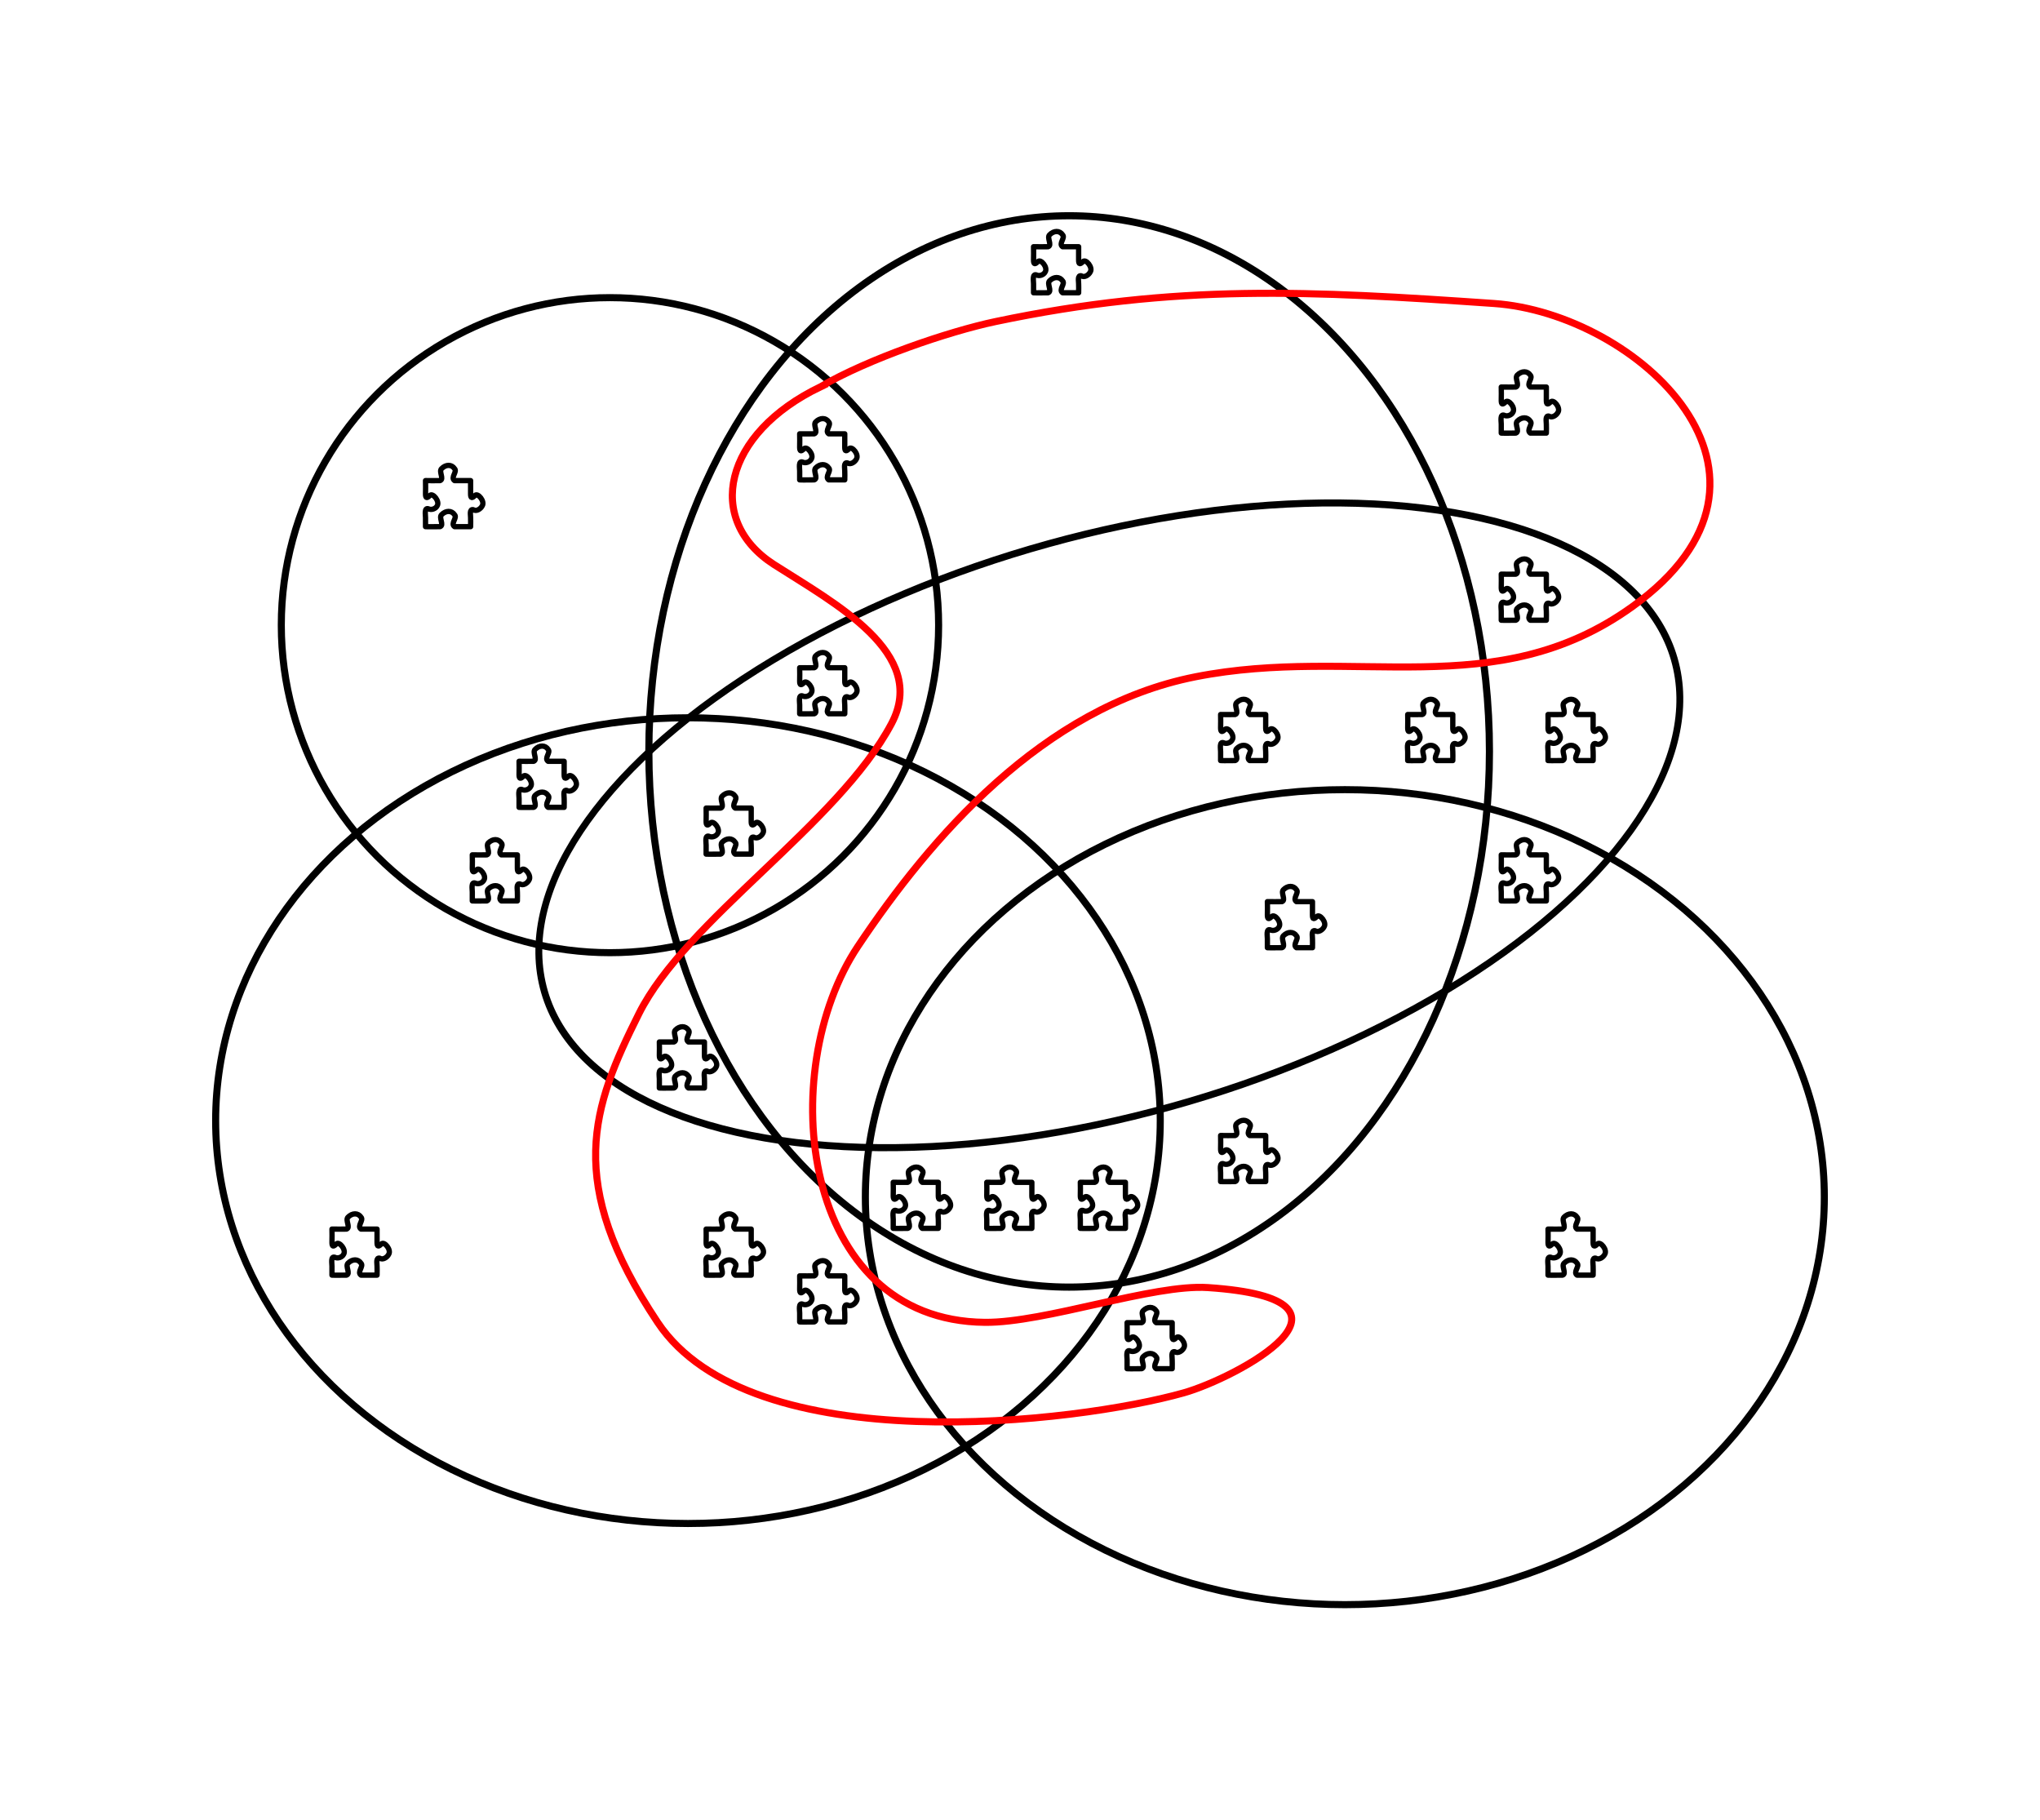 <?xml version="1.0" encoding="UTF-8" standalone="no"?>
<svg
   xmlns:dc="http://purl.org/dc/elements/1.1/"
   xmlns:cc="http://creativecommons.org/ns#"
   xmlns:rdf="http://www.w3.org/1999/02/22-rdf-syntax-ns#"
   xmlns:svg="http://www.w3.org/2000/svg"
   xmlns="http://www.w3.org/2000/svg"
   xmlns:sodipodi="http://sodipodi.sourceforge.net/DTD/sodipodi-0.dtd"
   xmlns:inkscape="http://www.inkscape.org/namespaces/inkscape"
   width="461.607mm"
   height="411.839mm"
   viewBox="0 0 461.607 411.839"
   version="1.1"
   id="svg2993"
   inkscape:version="1.0 (4035a4fb49, 2020-05-01)"
   sodipodi:docname="circles-2.svg">
  <defs
     id="defs2987" />
  <sodipodi:namedview
     id="base"
     pagecolor="#ffffff"
     bordercolor="#666666"
     borderopacity="1.0"
     inkscape:pageopacity="0.0"
     inkscape:pageshadow="2"
     inkscape:zoom="0.30131237"
     inkscape:cx="4.2503114"
     inkscape:cy="1116.8337"
     inkscape:document-units="mm"
     inkscape:current-layer="layer1"
     inkscape:document-rotation="0"
     showgrid="false"
     fit-margin-top="48"
     fit-margin-right="48"
     fit-margin-left="48"
     fit-margin-bottom="48"
     inkscape:window-width="1274"
     inkscape:window-height="1041"
     inkscape:window-x="130"
     inkscape:window-y="0"
     inkscape:window-maximized="0" />
  <g
     inkscape:label="Layer 1"
     inkscape:groupmode="layer"
     id="layer1"
     transform="translate(-162.579,141.129)">
    <g
       id="g1673"
       transform="matrix(8,0,0,8,173.816,-339.374)">
      <ellipse
         ry="9.262"
         rx="9.296"
         cy="42.46"
         cx="15.848"
         id="path1155"
         style="fill:none;stroke:#000000;stroke-width:0.2;stroke-miterlimit:4;stroke-dasharray:none;stroke-opacity:1" />
      <ellipse
         style="fill:none;stroke:#000000;stroke-width:0.2;stroke-miterlimit:4;stroke-dasharray:none;stroke-opacity:1"
         id="path1155-6"
         cx="18.054"
         cy="56.472"
         rx="13.359"
         ry="11.393" />
      <ellipse
         transform="matrix(0.964,-0.267,0.212,0.977,0,0)"
         ry="8.148"
         rx="16.643"
         cy="54.476"
         cx="19.112"
         id="path1155-6-2"
         style="fill:none;stroke:#000000;stroke-width:0.197;stroke-miterlimit:4;stroke-dasharray:none;stroke-opacity:1" />
      <ellipse
         style="fill:none;stroke:#000000;stroke-width:0.202;stroke-miterlimit:4;stroke-dasharray:none;stroke-opacity:1"
         id="path1155-6-2-2"
         cx="28.836"
         cy="46.031"
         rx="11.888"
         ry="15.149" />
      <ellipse
         style="fill:none;stroke:#000000;stroke-width:0.2;stroke-miterlimit:4;stroke-dasharray:none;stroke-opacity:1"
         id="path1155-6-2-8"
         cx="36.634"
         cy="58.636"
         rx="13.562"
         ry="11.524" />
      <path
         sodipodi:nodetypes="ssssssssssssscs"
         d="m 21.805,35.719 c -2.755,1.323 -3.281,3.765 -1.317,5.026 1.712,1.099 4.381,2.504 3.324,4.499 -1.5,2.832 -5.821,5.556 -7.144,8.202 -1.323,2.646 -2.117,4.763 0.529,8.731 2.646,3.969 11.891,2.838 14.883,1.992 1.471,-0.416 5.664,-2.643 0.68,-2.976 -1.546,-0.103 -4.607,0.998 -6.303,0.983 -5.219,-0.044 -5.958,-7.098 -3.594,-10.636 2.033,-3.043 5.206,-6.763 9.547,-7.62 4.525,-0.893 8.479,0.802 12.356,-1.984 5.164,-3.71 0.117,-8.295 -3.917,-8.573 -5.172,-0.357 -8.97,-0.566 -14.098,0.512 -1.32,0.278 -3.604,1.056 -4.948,1.843 0,0 1e-6,1e-5 -3e-6,1.2e-5 z"
         style="fill:none;stroke:#ff0000;stroke-width:0.2;stroke-linecap:butt;stroke-linejoin:miter;stroke-miterlimit:4;stroke-dasharray:none;stroke-opacity:1"
         id="path1375" />
      <path
         d="m 27.829,31.758 c 0.165,0 0.256,0.004 0.411,0 0.123,-0.042 -0.041,-0.252 0.041,-0.336 0.123,-0.126 0.288,-0.126 0.37,0 0.082,0.084 -0.123,0.252 0,0.336 0.082,0 0.371,-0.002 0.453,0 v 0.378 c 0,0.126 0.041,0.126 0.123,0.042 0.082,-0.084 0.288,0.168 0.206,0.294 -0.042,0.085 -0.165,0.168 -0.253,0.109 -0.117,-0.025 -0.074,0.151 -0.076,0.227 0.005,0.095 0,0.126 0,0.252 h -0.453 c -0.123,-0.084 0.082,-0.252 0,-0.336 -0.082,-0.126 -0.247,-0.126 -0.37,0 -0.082,0.084 0.082,0.294 -0.041,0.336 -0.131,-0.001 -0.281,0.006 -0.411,0 v -0.252 c 0,-0.084 -0.041,-0.294 0.082,-0.252 0.082,0.042 0.206,0 0.247,-0.084 0.082,-0.126 -0.123,-0.378 -0.206,-0.294 -0.082,0.084 -0.123,0.084 -0.123,-0.042 0,-0.126 0.006,-0.26 0,-0.378 z"
         style="fill:none;stroke:#000000;stroke-width:0.15;stroke-linecap:square;stroke-linejoin:round;stroke-miterlimit:4;stroke-dasharray:none;stroke-opacity:1"
         id="path1405-9-1-2"
         sodipodi:nodetypes="ccccccccccccccccccccccc" />
      <path
         d="m 10.631,38.372 c 0.165,0 0.256,0.004 0.411,0 0.123,-0.042 -0.041,-0.252 0.041,-0.336 0.123,-0.126 0.288,-0.126 0.37,0 0.082,0.084 -0.123,0.252 0,0.336 0.082,0 0.371,-0.002 0.453,0 v 0.378 c 0,0.126 0.041,0.126 0.123,0.042 0.082,-0.084 0.288,0.168 0.206,0.294 -0.042,0.085 -0.165,0.168 -0.253,0.109 -0.117,-0.025 -0.074,0.151 -0.076,0.227 0.005,0.095 0,0.126 0,0.252 h -0.453 c -0.123,-0.084 0.082,-0.252 0,-0.336 -0.082,-0.126 -0.247,-0.126 -0.37,0 -0.082,0.084 0.082,0.294 -0.041,0.336 -0.131,-0.001 -0.281,0.006 -0.411,0 v -0.252 c 0,-0.084 -0.041,-0.294 0.082,-0.252 0.082,0.042 0.206,0 0.247,-0.084 0.082,-0.126 -0.123,-0.378 -0.206,-0.294 -0.082,0.084 -0.123,0.084 -0.123,-0.042 0,-0.126 0.006,-0.26 0,-0.378 z"
         style="fill:none;stroke:#000000;stroke-width:0.15;stroke-linecap:square;stroke-linejoin:round;stroke-miterlimit:4;stroke-dasharray:none;stroke-opacity:1"
         id="path1405-9-1-0"
         sodipodi:nodetypes="ccccccccccccccccccccccc" />
      <path
         d="m 21.214,37.049 c 0.165,0 0.256,0.004 0.411,0 0.123,-0.042 -0.041,-0.252 0.041,-0.336 0.123,-0.126 0.288,-0.126 0.37,0 0.082,0.084 -0.123,0.252 0,0.336 0.082,0 0.371,-0.002 0.453,0 v 0.378 c 0,0.126 0.041,0.126 0.123,0.042 0.082,-0.084 0.288,0.168 0.206,0.294 -0.042,0.085 -0.165,0.168 -0.253,0.109 -0.117,-0.025 -0.074,0.151 -0.076,0.227 0.005,0.095 0,0.126 0,0.252 h -0.453 c -0.123,-0.084 0.082,-0.252 0,-0.336 -0.082,-0.126 -0.247,-0.126 -0.37,0 -0.082,0.084 0.082,0.294 -0.041,0.336 -0.131,-0.001 -0.281,0.006 -0.411,0 V 38.1 c 0,-0.084 -0.041,-0.294 0.082,-0.252 0.082,0.042 0.206,0 0.247,-0.084 0.082,-0.126 -0.123,-0.378 -0.206,-0.294 -0.082,0.084 -0.123,0.084 -0.123,-0.042 0,-0.126 0.006,-0.26 0,-0.378 z"
         style="fill:none;stroke:#000000;stroke-width:0.15;stroke-linecap:square;stroke-linejoin:round;stroke-miterlimit:4;stroke-dasharray:none;stroke-opacity:1"
         id="path1405-9-1-4"
         sodipodi:nodetypes="ccccccccccccccccccccccc" />
      <path
         d="m 21.214,43.664 c 0.165,0 0.256,0.004 0.411,0 0.123,-0.042 -0.041,-0.252 0.041,-0.336 0.123,-0.126 0.288,-0.126 0.37,0 0.082,0.084 -0.123,0.252 0,0.336 0.082,0 0.371,-0.002 0.453,0 v 0.378 c 0,0.126 0.041,0.126 0.123,0.042 0.082,-0.084 0.288,0.168 0.206,0.294 -0.042,0.085 -0.165,0.168 -0.253,0.109 -0.117,-0.025 -0.074,0.151 -0.076,0.227 0.005,0.095 0,0.126 0,0.252 h -0.453 c -0.123,-0.084 0.082,-0.252 0,-0.336 -0.082,-0.126 -0.247,-0.126 -0.37,0 -0.082,0.084 0.082,0.294 -0.041,0.336 -0.131,-0.001 -0.281,0.006 -0.411,0 v -0.252 c 0,-0.084 -0.041,-0.294 0.082,-0.252 0.082,0.042 0.206,0 0.247,-0.084 0.082,-0.126 -0.123,-0.378 -0.206,-0.294 -0.082,0.084 -0.123,0.084 -0.123,-0.042 0,-0.126 0.006,-0.26 0,-0.378 z"
         style="fill:none;stroke:#000000;stroke-width:0.15;stroke-linecap:square;stroke-linejoin:round;stroke-miterlimit:4;stroke-dasharray:none;stroke-opacity:1"
         id="path1405-9-1-1"
         sodipodi:nodetypes="ccccccccccccccccccccccc" />
      <path
         d="m 18.568,47.633 c 0.165,0 0.256,0.004 0.411,0 0.123,-0.042 -0.041,-0.252 0.041,-0.336 0.123,-0.126 0.288,-0.126 0.37,0 0.082,0.084 -0.123,0.252 0,0.336 0.082,0 0.371,-0.002 0.453,0 v 0.378 c 0,0.126 0.041,0.126 0.123,0.042 0.082,-0.084 0.288,0.168 0.206,0.294 -0.042,0.085 -0.165,0.168 -0.253,0.109 -0.117,-0.025 -0.074,0.151 -0.076,0.227 0.005,0.095 0,0.126 0,0.252 h -0.453 c -0.123,-0.084 0.082,-0.252 0,-0.336 -0.082,-0.126 -0.247,-0.126 -0.37,0 -0.082,0.084 0.082,0.294 -0.041,0.336 -0.131,-0.001 -0.281,0.006 -0.411,0 v -0.252 c 0,-0.084 -0.041,-0.294 0.082,-0.252 0.082,0.042 0.206,0 0.247,-0.084 0.082,-0.126 -0.123,-0.378 -0.206,-0.294 -0.082,0.084 -0.123,0.084 -0.123,-0.042 0,-0.126 0.006,-0.26 0,-0.378 z"
         style="fill:none;stroke:#000000;stroke-width:0.15;stroke-linecap:square;stroke-linejoin:round;stroke-miterlimit:4;stroke-dasharray:none;stroke-opacity:1"
         id="path1405-9-1-43"
         sodipodi:nodetypes="ccccccccccccccccccccccc" />
      <path
         d="m 13.277,46.31 c 0.165,0 0.256,0.004 0.411,0 0.123,-0.042 -0.041,-0.252 0.041,-0.336 0.123,-0.126 0.288,-0.126 0.37,0 0.082,0.084 -0.123,0.252 0,0.336 0.082,0 0.371,-0.002 0.453,0 v 0.378 c 0,0.126 0.041,0.126 0.123,0.042 0.082,-0.084 0.288,0.168 0.206,0.294 -0.042,0.085 -0.165,0.168 -0.253,0.109 -0.117,-0.025 -0.074,0.151 -0.076,0.227 0.005,0.095 0,0.126 0,0.252 h -0.453 c -0.123,-0.084 0.082,-0.252 0,-0.336 -0.082,-0.126 -0.247,-0.126 -0.37,0 -0.082,0.084 0.082,0.294 -0.041,0.336 -0.131,-0.001 -0.281,0.006 -0.411,0 v -0.252 c 0,-0.084 -0.041,-0.294 0.082,-0.252 0.082,0.042 0.206,0 0.247,-0.084 0.082,-0.126 -0.123,-0.378 -0.206,-0.294 -0.082,0.084 -0.123,0.084 -0.123,-0.042 0,-0.126 0.006,-0.26 0,-0.378 z"
         style="fill:none;stroke:#000000;stroke-width:0.15;stroke-linecap:square;stroke-linejoin:round;stroke-miterlimit:4;stroke-dasharray:none;stroke-opacity:1"
         id="path1405-9-1-00"
         sodipodi:nodetypes="ccccccccccccccccccccccc" />
      <path
         d="m 11.954,48.956 c 0.165,0 0.256,0.004 0.411,0 0.123,-0.042 -0.041,-0.252 0.041,-0.336 0.123,-0.126 0.288,-0.126 0.37,0 0.082,0.084 -0.123,0.252 0,0.336 0.082,0 0.371,-0.002 0.453,0 v 0.378 c 0,0.126 0.041,0.126 0.123,0.042 0.082,-0.084 0.288,0.168 0.206,0.294 -0.042,0.085 -0.165,0.168 -0.253,0.109 -0.117,-0.025 -0.074,0.151 -0.076,0.227 0.005,0.095 0,0.126 0,0.252 h -0.453 c -0.123,-0.084 0.082,-0.252 0,-0.336 -0.082,-0.126 -0.247,-0.126 -0.37,0 -0.082,0.084 0.082,0.294 -0.041,0.336 -0.131,-0.001 -0.281,0.006 -0.411,0 V 50.006 c 0,-0.084 -0.041,-0.294 0.082,-0.252 0.082,0.042 0.206,0 0.247,-0.084 0.082,-0.126 -0.123,-0.378 -0.206,-0.294 -0.082,0.084 -0.123,0.084 -0.123,-0.042 0,-0.126 0.006,-0.26 0,-0.378 z"
         style="fill:none;stroke:#000000;stroke-width:0.15;stroke-linecap:square;stroke-linejoin:round;stroke-miterlimit:4;stroke-dasharray:none;stroke-opacity:1"
         id="path1405-9-1-41"
         sodipodi:nodetypes="ccccccccccccccccccccccc" />
      <path
         d="m 21.214,60.862 c 0.165,0 0.256,0.004 0.411,0 0.123,-0.042 -0.041,-0.252 0.041,-0.336 0.123,-0.126 0.288,-0.126 0.37,0 0.082,0.084 -0.123,0.252 0,0.336 0.082,0 0.371,-0.002 0.453,0 v 0.378 c 0,0.126 0.041,0.126 0.123,0.042 0.082,-0.084 0.288,0.168 0.206,0.294 -0.042,0.085 -0.165,0.168 -0.253,0.109 -0.117,-0.025 -0.074,0.151 -0.076,0.227 0.005,0.095 0,0.126 0,0.252 h -0.453 c -0.123,-0.084 0.082,-0.252 0,-0.336 -0.082,-0.126 -0.247,-0.126 -0.37,0 -0.082,0.084 0.082,0.294 -0.041,0.336 -0.131,-0.001 -0.281,0.006 -0.411,0 V 61.913 c 0,-0.084 -0.041,-0.294 0.082,-0.252 0.082,0.042 0.206,0 0.247,-0.084 0.082,-0.126 -0.123,-0.378 -0.206,-0.294 -0.082,0.084 -0.123,0.084 -0.123,-0.042 0,-0.126 0.006,-0.26 0,-0.378 z"
         style="fill:none;stroke:#000000;stroke-width:0.15;stroke-linecap:square;stroke-linejoin:round;stroke-miterlimit:4;stroke-dasharray:none;stroke-opacity:1"
         id="path1405-9-1-13"
         sodipodi:nodetypes="ccccccccccccccccccccccc" />
      <path
         d="m 23.86,58.216 c 0.165,0 0.256,0.004 0.411,0 0.123,-0.042 -0.041,-0.252 0.041,-0.336 0.123,-0.126 0.288,-0.126 0.37,0 0.082,0.084 -0.123,0.252 0,0.336 0.082,0 0.371,-0.002 0.453,0 v 0.378 c 0,0.126 0.041,0.126 0.123,0.042 0.082,-0.084 0.288,0.168 0.206,0.294 -0.042,0.085 -0.165,0.168 -0.253,0.109 -0.117,-0.025 -0.074,0.151 -0.076,0.227 0.005,0.095 0,0.126 0,0.252 h -0.453 c -0.123,-0.084 0.082,-0.252 0,-0.336 -0.082,-0.126 -0.247,-0.126 -0.37,0 -0.082,0.084 0.082,0.294 -0.041,0.336 -0.131,-0.001 -0.281,0.006 -0.411,0 v -0.252 c 0,-0.084 -0.041,-0.294 0.082,-0.252 0.082,0.042 0.206,0 0.247,-0.084 0.082,-0.126 -0.123,-0.378 -0.206,-0.294 -0.082,0.084 -0.123,0.084 -0.123,-0.042 0,-0.126 0.006,-0.26 0,-0.378 z"
         style="fill:none;stroke:#000000;stroke-width:0.15;stroke-linecap:square;stroke-linejoin:round;stroke-miterlimit:4;stroke-dasharray:none;stroke-opacity:1"
         id="path1405-9-1-5"
         sodipodi:nodetypes="ccccccccccccccccccccccc" />
      <path
         d="m 26.506,58.216 c 0.165,0 0.256,0.004 0.411,0 0.123,-0.042 -0.041,-0.252 0.041,-0.336 0.123,-0.126 0.288,-0.126 0.37,0 0.082,0.084 -0.123,0.252 0,0.336 0.082,0 0.371,-0.002 0.453,0 v 0.378 c 0,0.126 0.041,0.126 0.123,0.042 0.082,-0.084 0.288,0.168 0.206,0.294 -0.042,0.085 -0.165,0.168 -0.253,0.109 -0.117,-0.025 -0.074,0.151 -0.076,0.227 0.005,0.095 0,0.126 0,0.252 h -0.453 c -0.123,-0.084 0.082,-0.252 0,-0.336 -0.082,-0.126 -0.247,-0.126 -0.37,0 -0.082,0.084 0.082,0.294 -0.041,0.336 -0.131,-0.001 -0.281,0.006 -0.411,0 v -0.252 c 0,-0.084 -0.041,-0.294 0.082,-0.252 0.082,0.042 0.206,0 0.247,-0.084 0.082,-0.126 -0.123,-0.378 -0.206,-0.294 -0.082,0.084 -0.123,0.084 -0.123,-0.042 0,-0.126 0.006,-0.26 0,-0.378 z"
         style="fill:none;stroke:#000000;stroke-width:0.15;stroke-linecap:square;stroke-linejoin:round;stroke-miterlimit:4;stroke-dasharray:none;stroke-opacity:1"
         id="path1405-9-1-77"
         sodipodi:nodetypes="ccccccccccccccccccccccc" />
      <path
         d="m 29.152,58.216 c 0.165,0 0.256,0.004 0.411,0 0.123,-0.042 -0.041,-0.252 0.041,-0.336 0.123,-0.126 0.288,-0.126 0.37,0 0.082,0.084 -0.123,0.252 0,0.336 0.082,0 0.371,-0.002 0.453,0 v 0.378 c 0,0.126 0.041,0.126 0.123,0.042 0.082,-0.084 0.288,0.168 0.206,0.294 -0.042,0.085 -0.165,0.168 -0.253,0.109 -0.117,-0.025 -0.074,0.151 -0.076,0.227 0.005,0.095 0,0.126 0,0.252 h -0.453 c -0.123,-0.084 0.082,-0.252 0,-0.336 -0.082,-0.126 -0.247,-0.126 -0.37,0 -0.082,0.084 0.082,0.294 -0.041,0.336 -0.131,-0.001 -0.281,0.006 -0.411,0 v -0.252 c 0,-0.084 -0.041,-0.294 0.082,-0.252 0.082,0.042 0.206,0 0.247,-0.084 0.082,-0.126 -0.123,-0.378 -0.206,-0.294 -0.082,0.084 -0.123,0.084 -0.123,-0.042 0,-0.126 0.006,-0.26 0,-0.378 z"
         style="fill:none;stroke:#000000;stroke-width:0.15;stroke-linecap:square;stroke-linejoin:round;stroke-miterlimit:4;stroke-dasharray:none;stroke-opacity:1"
         id="path1405-9-1-53"
         sodipodi:nodetypes="ccccccccccccccccccccccc" />
      <path
         d="m 30.475,62.185 c 0.165,0 0.256,0.004 0.411,0 0.123,-0.042 -0.041,-0.252 0.041,-0.336 0.123,-0.126 0.288,-0.126 0.37,0 0.082,0.084 -0.123,0.252 0,0.336 0.082,0 0.371,-0.002 0.453,0 v 0.378 c 0,0.126 0.041,0.126 0.123,0.042 0.082,-0.084 0.288,0.168 0.206,0.294 -0.042,0.085 -0.165,0.168 -0.253,0.109 -0.117,-0.025 -0.074,0.151 -0.076,0.227 0.005,0.095 0,0.126 0,0.252 h -0.453 c -0.123,-0.084 0.082,-0.252 0,-0.336 -0.082,-0.126 -0.247,-0.126 -0.37,0 -0.082,0.084 0.082,0.294 -0.041,0.336 -0.131,-0.001 -0.281,0.006 -0.411,0 v -0.252 c 0,-0.084 -0.041,-0.294 0.082,-0.252 0.082,0.042 0.206,0 0.247,-0.084 0.082,-0.126 -0.123,-0.378 -0.206,-0.294 -0.082,0.084 -0.123,0.084 -0.123,-0.042 0,-0.126 0.006,-0.26 0,-0.378 z"
         style="fill:none;stroke:#000000;stroke-width:0.15;stroke-linecap:square;stroke-linejoin:round;stroke-miterlimit:4;stroke-dasharray:none;stroke-opacity:1"
         id="path1405-9-1-6"
         sodipodi:nodetypes="ccccccccccccccccccccccc" />
      <path
         d="m 42.381,59.539 c 0.165,0 0.256,0.004 0.411,0 0.123,-0.042 -0.041,-0.252 0.041,-0.336 0.123,-0.126 0.288,-0.126 0.37,0 0.082,0.084 -0.123,0.252 0,0.336 0.082,0 0.371,-0.002 0.453,0 v 0.378 c 0,0.126 0.041,0.126 0.123,0.042 0.082,-0.084 0.288,0.168 0.206,0.294 -0.042,0.085 -0.165,0.168 -0.253,0.109 -0.117,-0.025 -0.074,0.151 -0.076,0.227 0.005,0.095 0,0.126 0,0.252 h -0.453 c -0.123,-0.084 0.082,-0.252 0,-0.336 -0.082,-0.126 -0.247,-0.126 -0.37,0 -0.082,0.084 0.082,0.294 -0.041,0.336 -0.131,-0.001 -0.281,0.006 -0.411,0 v -0.252 c 0,-0.084 -0.041,-0.294 0.082,-0.252 0.082,0.042 0.206,0 0.247,-0.084 0.082,-0.126 -0.123,-0.378 -0.206,-0.294 -0.082,0.084 -0.123,0.084 -0.123,-0.042 0,-0.126 0.006,-0.26 0,-0.378 z"
         style="fill:none;stroke:#000000;stroke-width:0.15;stroke-linecap:square;stroke-linejoin:round;stroke-miterlimit:4;stroke-dasharray:none;stroke-opacity:1"
         id="path1405-9-1-3"
         sodipodi:nodetypes="ccccccccccccccccccccccc" />
      <path
         d="m 33.12,56.893 c 0.165,0 0.256,0.004 0.411,0 0.123,-0.042 -0.041,-0.252 0.041,-0.336 0.123,-0.126 0.288,-0.126 0.37,0 0.082,0.084 -0.123,0.252 0,0.336 0.082,0 0.371,-0.002 0.453,0 v 0.378 c 0,0.126 0.041,0.126 0.123,0.042 0.082,-0.084 0.288,0.168 0.206,0.294 -0.042,0.085 -0.165,0.168 -0.253,0.109 -0.117,-0.025 -0.074,0.151 -0.076,0.227 0.005,0.095 0,0.126 0,0.252 h -0.453 c -0.123,-0.084 0.082,-0.252 0,-0.336 -0.082,-0.126 -0.247,-0.126 -0.37,0 -0.082,0.084 0.082,0.294 -0.041,0.336 -0.131,-0.001 -0.281,0.006 -0.411,0 V 57.944 c 0,-0.084 -0.041,-0.294 0.082,-0.252 0.082,0.042 0.206,0 0.247,-0.084 0.082,-0.126 -0.123,-0.378 -0.206,-0.294 -0.082,0.084 -0.123,0.084 -0.123,-0.042 0,-0.126 0.006,-0.26 0,-0.378 z"
         style="fill:none;stroke:#000000;stroke-width:0.15;stroke-linecap:square;stroke-linejoin:round;stroke-miterlimit:4;stroke-dasharray:none;stroke-opacity:1"
         id="path1405-9-1-57"
         sodipodi:nodetypes="ccccccccccccccccccccccc" />
      <path
         d="m 7.985,59.539 c 0.165,0 0.256,0.004 0.411,0 0.123,-0.042 -0.041,-0.252 0.041,-0.336 0.123,-0.126 0.288,-0.126 0.37,0 0.082,0.084 -0.123,0.252 0,0.336 0.082,0 0.371,-0.002 0.453,0 v 0.378 c 0,0.126 0.041,0.126 0.123,0.042 0.082,-0.084 0.288,0.168 0.206,0.294 -0.042,0.085 -0.165,0.168 -0.253,0.109 -0.117,-0.025 -0.074,0.151 -0.076,0.227 0.005,0.095 0,0.126 0,0.252 h -0.453 c -0.123,-0.084 0.082,-0.252 0,-0.336 -0.082,-0.126 -0.247,-0.126 -0.37,0 -0.082,0.084 0.082,0.294 -0.041,0.336 -0.131,-0.001 -0.281,0.006 -0.411,0 v -0.252 c 0,-0.084 -0.041,-0.294 0.082,-0.252 0.082,0.042 0.206,0 0.247,-0.084 0.082,-0.126 -0.123,-0.378 -0.206,-0.294 -0.082,0.084 -0.123,0.084 -0.123,-0.042 0,-0.126 0.006,-0.26 0,-0.378 z"
         style="fill:none;stroke:#000000;stroke-width:0.15;stroke-linecap:square;stroke-linejoin:round;stroke-miterlimit:4;stroke-dasharray:none;stroke-opacity:1"
         id="path1405-9-1-533"
         sodipodi:nodetypes="ccccccccccccccccccccccc" />
      <path
         d="m 34.443,50.279 c 0.165,0 0.256,0.004 0.411,0 0.123,-0.042 -0.041,-0.252 0.041,-0.336 0.123,-0.126 0.288,-0.126 0.37,0 0.082,0.084 -0.123,0.252 0,0.336 0.082,0 0.371,-0.002 0.453,0 v 0.378 c 0,0.126 0.041,0.126 0.123,0.042 0.082,-0.084 0.288,0.168 0.206,0.294 -0.042,0.085 -0.165,0.168 -0.253,0.109 -0.117,-0.025 -0.074,0.151 -0.076,0.227 0.005,0.095 0,0.126 0,0.252 h -0.453 c -0.123,-0.084 0.082,-0.252 0,-0.336 -0.082,-0.126 -0.247,-0.126 -0.37,0 -0.082,0.084 0.082,0.294 -0.041,0.336 -0.131,-0.001 -0.281,0.006 -0.411,0 v -0.252 c 0,-0.084 -0.041,-0.294 0.082,-0.252 0.082,0.042 0.206,0 0.247,-0.084 0.082,-0.126 -0.123,-0.378 -0.206,-0.294 -0.082,0.084 -0.123,0.084 -0.123,-0.042 0,-0.126 0.006,-0.26 0,-0.378 z"
         style="fill:none;stroke:#000000;stroke-width:0.15;stroke-linecap:square;stroke-linejoin:round;stroke-miterlimit:4;stroke-dasharray:none;stroke-opacity:1"
         id="path1405-9-1-28"
         sodipodi:nodetypes="ccccccccccccccccccccccc" />
      <path
         d="m 33.12,44.987 c 0.165,0 0.256,0.004 0.411,0 0.123,-0.042 -0.041,-0.252 0.041,-0.336 0.123,-0.126 0.288,-0.126 0.37,0 0.082,0.084 -0.123,0.252 0,0.336 0.082,0 0.371,-0.002 0.453,0 v 0.378 c 0,0.126 0.041,0.126 0.123,0.042 0.082,-0.084 0.288,0.168 0.206,0.294 -0.042,0.085 -0.165,0.168 -0.253,0.109 -0.117,-0.025 -0.074,0.151 -0.076,0.227 0.005,0.095 0,0.126 0,0.252 h -0.453 c -0.123,-0.084 0.082,-0.252 0,-0.336 -0.082,-0.126 -0.247,-0.126 -0.37,0 -0.082,0.084 0.082,0.294 -0.041,0.336 -0.131,-0.001 -0.281,0.006 -0.411,0 V 46.038 c 0,-0.084 -0.041,-0.294 0.082,-0.252 0.082,0.042 0.206,0 0.247,-0.084 0.082,-0.126 -0.123,-0.378 -0.206,-0.294 -0.082,0.084 -0.123,0.084 -0.123,-0.042 0,-0.126 0.006,-0.26 0,-0.378 z"
         style="fill:none;stroke:#000000;stroke-width:0.15;stroke-linecap:square;stroke-linejoin:round;stroke-miterlimit:4;stroke-dasharray:none;stroke-opacity:1"
         id="path1405-9-1-26"
         sodipodi:nodetypes="ccccccccccccccccccccccc" />
      <path
         d="m 38.412,44.987 c 0.165,0 0.256,0.004 0.411,0 0.123,-0.042 -0.041,-0.252 0.041,-0.336 0.123,-0.126 0.288,-0.126 0.37,0 0.082,0.084 -0.123,0.252 0,0.336 0.082,0 0.371,-0.002 0.453,0 v 0.378 c 0,0.126 0.041,0.126 0.123,0.042 0.082,-0.084 0.288,0.168 0.206,0.294 -0.042,0.085 -0.165,0.168 -0.253,0.109 -0.117,-0.025 -0.074,0.151 -0.076,0.227 0.005,0.095 0,0.126 0,0.252 h -0.453 c -0.123,-0.084 0.082,-0.252 0,-0.336 -0.082,-0.126 -0.247,-0.126 -0.37,0 -0.082,0.084 0.082,0.294 -0.041,0.336 -0.131,-0.001 -0.281,0.006 -0.411,0 V 46.038 c 0,-0.084 -0.041,-0.294 0.082,-0.252 0.082,0.042 0.206,0 0.247,-0.084 0.082,-0.126 -0.123,-0.378 -0.206,-0.294 -0.082,0.084 -0.123,0.084 -0.123,-0.042 0,-0.126 0.006,-0.26 0,-0.378 z"
         style="fill:none;stroke:#000000;stroke-width:0.15;stroke-linecap:square;stroke-linejoin:round;stroke-miterlimit:4;stroke-dasharray:none;stroke-opacity:1"
         id="path1405-9-1-8"
         sodipodi:nodetypes="ccccccccccccccccccccccc" />
      <path
         d="m 42.381,44.987 c 0.165,0 0.256,0.004 0.411,0 0.123,-0.042 -0.041,-0.252 0.041,-0.336 0.123,-0.126 0.288,-0.126 0.37,0 0.082,0.084 -0.123,0.252 0,0.336 0.082,0 0.371,-0.002 0.453,0 v 0.378 c 0,0.126 0.041,0.126 0.123,0.042 0.082,-0.084 0.288,0.168 0.206,0.294 -0.042,0.085 -0.165,0.168 -0.253,0.109 -0.117,-0.025 -0.074,0.151 -0.076,0.227 0.005,0.095 0,0.126 0,0.252 h -0.453 c -0.123,-0.084 0.082,-0.252 0,-0.336 -0.082,-0.126 -0.247,-0.126 -0.37,0 -0.082,0.084 0.082,0.294 -0.041,0.336 -0.131,-0.001 -0.281,0.006 -0.411,0 V 46.038 c 0,-0.084 -0.041,-0.294 0.082,-0.252 0.082,0.042 0.206,0 0.247,-0.084 0.082,-0.126 -0.123,-0.378 -0.206,-0.294 -0.082,0.084 -0.123,0.084 -0.123,-0.042 0,-0.126 0.006,-0.26 0,-0.378 z"
         style="fill:none;stroke:#000000;stroke-width:0.15;stroke-linecap:square;stroke-linejoin:round;stroke-miterlimit:4;stroke-dasharray:none;stroke-opacity:1"
         id="path1405-9-1-42"
         sodipodi:nodetypes="ccccccccccccccccccccccc" />
      <path
         d="m 41.058,48.956 c 0.165,0 0.256,0.004 0.411,0 0.123,-0.042 -0.041,-0.252 0.041,-0.336 0.123,-0.126 0.288,-0.126 0.37,0 0.082,0.084 -0.123,0.252 0,0.336 0.082,0 0.371,-0.002 0.453,0 v 0.378 c 0,0.126 0.041,0.126 0.123,0.042 0.082,-0.084 0.288,0.168 0.206,0.294 -0.042,0.085 -0.165,0.168 -0.253,0.109 -0.117,-0.025 -0.074,0.151 -0.076,0.227 0.005,0.095 0,0.126 0,0.252 h -0.453 c -0.123,-0.084 0.082,-0.252 0,-0.336 -0.082,-0.126 -0.247,-0.126 -0.37,0 -0.082,0.084 0.082,0.294 -0.041,0.336 -0.131,-0.001 -0.281,0.006 -0.411,0 V 50.006 c 0,-0.084 -0.041,-0.294 0.082,-0.252 0.082,0.042 0.206,0 0.247,-0.084 0.082,-0.126 -0.123,-0.378 -0.206,-0.294 -0.082,0.084 -0.123,0.084 -0.123,-0.042 0,-0.126 0.006,-0.26 0,-0.378 z"
         style="fill:none;stroke:#000000;stroke-width:0.15;stroke-linecap:square;stroke-linejoin:round;stroke-miterlimit:4;stroke-dasharray:none;stroke-opacity:1"
         id="path1405-9-1-51"
         sodipodi:nodetypes="ccccccccccccccccccccccc" />
      <path
         d="m 41.058,41.018 c 0.165,0 0.256,0.004 0.411,0 0.123,-0.042 -0.041,-0.252 0.041,-0.336 0.123,-0.126 0.288,-0.126 0.37,0 0.082,0.084 -0.123,0.252 0,0.336 0.082,0 0.371,-0.002 0.453,0 v 0.378 c 0,0.126 0.041,0.126 0.123,0.042 0.082,-0.084 0.288,0.168 0.206,0.294 -0.042,0.085 -0.165,0.168 -0.253,0.109 -0.117,-0.025 -0.074,0.151 -0.076,0.227 0.005,0.095 0,0.126 0,0.252 h -0.453 c -0.123,-0.084 0.082,-0.252 0,-0.336 -0.082,-0.126 -0.247,-0.126 -0.37,0 -0.082,0.084 0.082,0.294 -0.041,0.336 -0.131,-0.001 -0.281,0.006 -0.411,0 V 42.069 c 0,-0.084 -0.041,-0.294 0.082,-0.252 0.082,0.042 0.206,0 0.247,-0.084 0.082,-0.126 -0.123,-0.378 -0.206,-0.294 -0.082,0.084 -0.123,0.084 -0.123,-0.042 0,-0.126 0.006,-0.26 0,-0.378 z"
         style="fill:none;stroke:#000000;stroke-width:0.15;stroke-linecap:square;stroke-linejoin:round;stroke-miterlimit:4;stroke-dasharray:none;stroke-opacity:1"
         id="path1405-9-1-772"
         sodipodi:nodetypes="ccccccccccccccccccccccc" />
      <path
         d="m 41.058,35.726 c 0.165,0 0.256,0.004 0.411,0 0.123,-0.042 -0.041,-0.252 0.041,-0.336 0.123,-0.126 0.288,-0.126 0.37,0 0.082,0.084 -0.123,0.252 0,0.336 0.082,0 0.371,-0.002 0.453,0 v 0.378 c 0,0.126 0.041,0.126 0.123,0.042 0.082,-0.084 0.288,0.168 0.206,0.294 -0.042,0.085 -0.165,0.168 -0.253,0.109 -0.117,-0.025 -0.074,0.151 -0.076,0.227 0.005,0.095 0,0.126 0,0.252 h -0.453 c -0.123,-0.084 0.082,-0.252 0,-0.336 -0.082,-0.126 -0.247,-0.126 -0.37,0 -0.082,0.084 0.082,0.294 -0.041,0.336 -0.131,-0.001 -0.281,0.006 -0.411,0 v -0.252 c 0,-0.084 -0.041,-0.294 0.082,-0.252 0.082,0.042 0.206,0 0.247,-0.084 0.082,-0.126 -0.123,-0.378 -0.206,-0.294 -0.082,0.084 -0.123,0.084 -0.123,-0.042 0,-0.126 0.006,-0.26 0,-0.378 z"
         style="fill:none;stroke:#000000;stroke-width:0.15;stroke-linecap:square;stroke-linejoin:round;stroke-miterlimit:4;stroke-dasharray:none;stroke-opacity:1"
         id="path1405-9-1-284"
         sodipodi:nodetypes="ccccccccccccccccccccccc" />
      <path
         d="m 17.245,54.247 c 0.165,0 0.256,0.004 0.411,0 0.123,-0.042 -0.041,-0.252 0.041,-0.336 0.123,-0.126 0.288,-0.126 0.37,0 0.082,0.084 -0.123,0.252 0,0.336 0.082,0 0.371,-0.002 0.453,0 v 0.378 c 0,0.126 0.041,0.126 0.123,0.042 0.082,-0.084 0.288,0.168 0.206,0.294 -0.042,0.085 -0.165,0.168 -0.253,0.109 -0.117,-0.025 -0.074,0.151 -0.076,0.227 0.005,0.095 0,0.126 0,0.252 h -0.453 c -0.123,-0.084 0.082,-0.252 0,-0.336 -0.082,-0.126 -0.247,-0.126 -0.37,0 -0.082,0.084 0.082,0.294 -0.041,0.336 -0.131,-0.001 -0.281,0.006 -0.411,0 v -0.252 c 0,-0.084 -0.041,-0.294 0.082,-0.252 0.082,0.042 0.206,0 0.247,-0.084 0.082,-0.126 -0.123,-0.378 -0.206,-0.294 -0.082,0.084 -0.123,0.084 -0.123,-0.042 0,-0.126 0.006,-0.26 0,-0.378 z"
         style="fill:none;stroke:#000000;stroke-width:0.15;stroke-linecap:square;stroke-linejoin:round;stroke-miterlimit:4;stroke-dasharray:none;stroke-opacity:1"
         id="path1405-9-1-12"
         sodipodi:nodetypes="ccccccccccccccccccccccc" />
      <path
         d="m 18.568,59.539 c 0.165,0 0.256,0.004 0.411,0 0.123,-0.042 -0.041,-0.252 0.041,-0.336 0.123,-0.126 0.288,-0.126 0.37,0 0.082,0.084 -0.123,0.252 0,0.336 0.082,0 0.371,-0.002 0.453,0 v 0.378 c 0,0.126 0.041,0.126 0.123,0.042 0.082,-0.084 0.288,0.168 0.206,0.294 -0.042,0.085 -0.165,0.168 -0.253,0.109 -0.117,-0.025 -0.074,0.151 -0.076,0.227 0.005,0.095 0,0.126 0,0.252 h -0.453 c -0.123,-0.084 0.082,-0.252 0,-0.336 -0.082,-0.126 -0.247,-0.126 -0.37,0 -0.082,0.084 0.082,0.294 -0.041,0.336 -0.131,-0.001 -0.281,0.006 -0.411,0 v -0.252 c 0,-0.084 -0.041,-0.294 0.082,-0.252 0.082,0.042 0.206,0 0.247,-0.084 0.082,-0.126 -0.123,-0.378 -0.206,-0.294 -0.082,0.084 -0.123,0.084 -0.123,-0.042 0,-0.126 0.006,-0.26 0,-0.378 z"
         style="fill:none;stroke:#000000;stroke-width:0.15;stroke-linecap:square;stroke-linejoin:round;stroke-miterlimit:4;stroke-dasharray:none;stroke-opacity:1"
         id="path1405-9-1-11"
         sodipodi:nodetypes="ccccccccccccccccccccccc" />
    </g>
  </g>
</svg>
